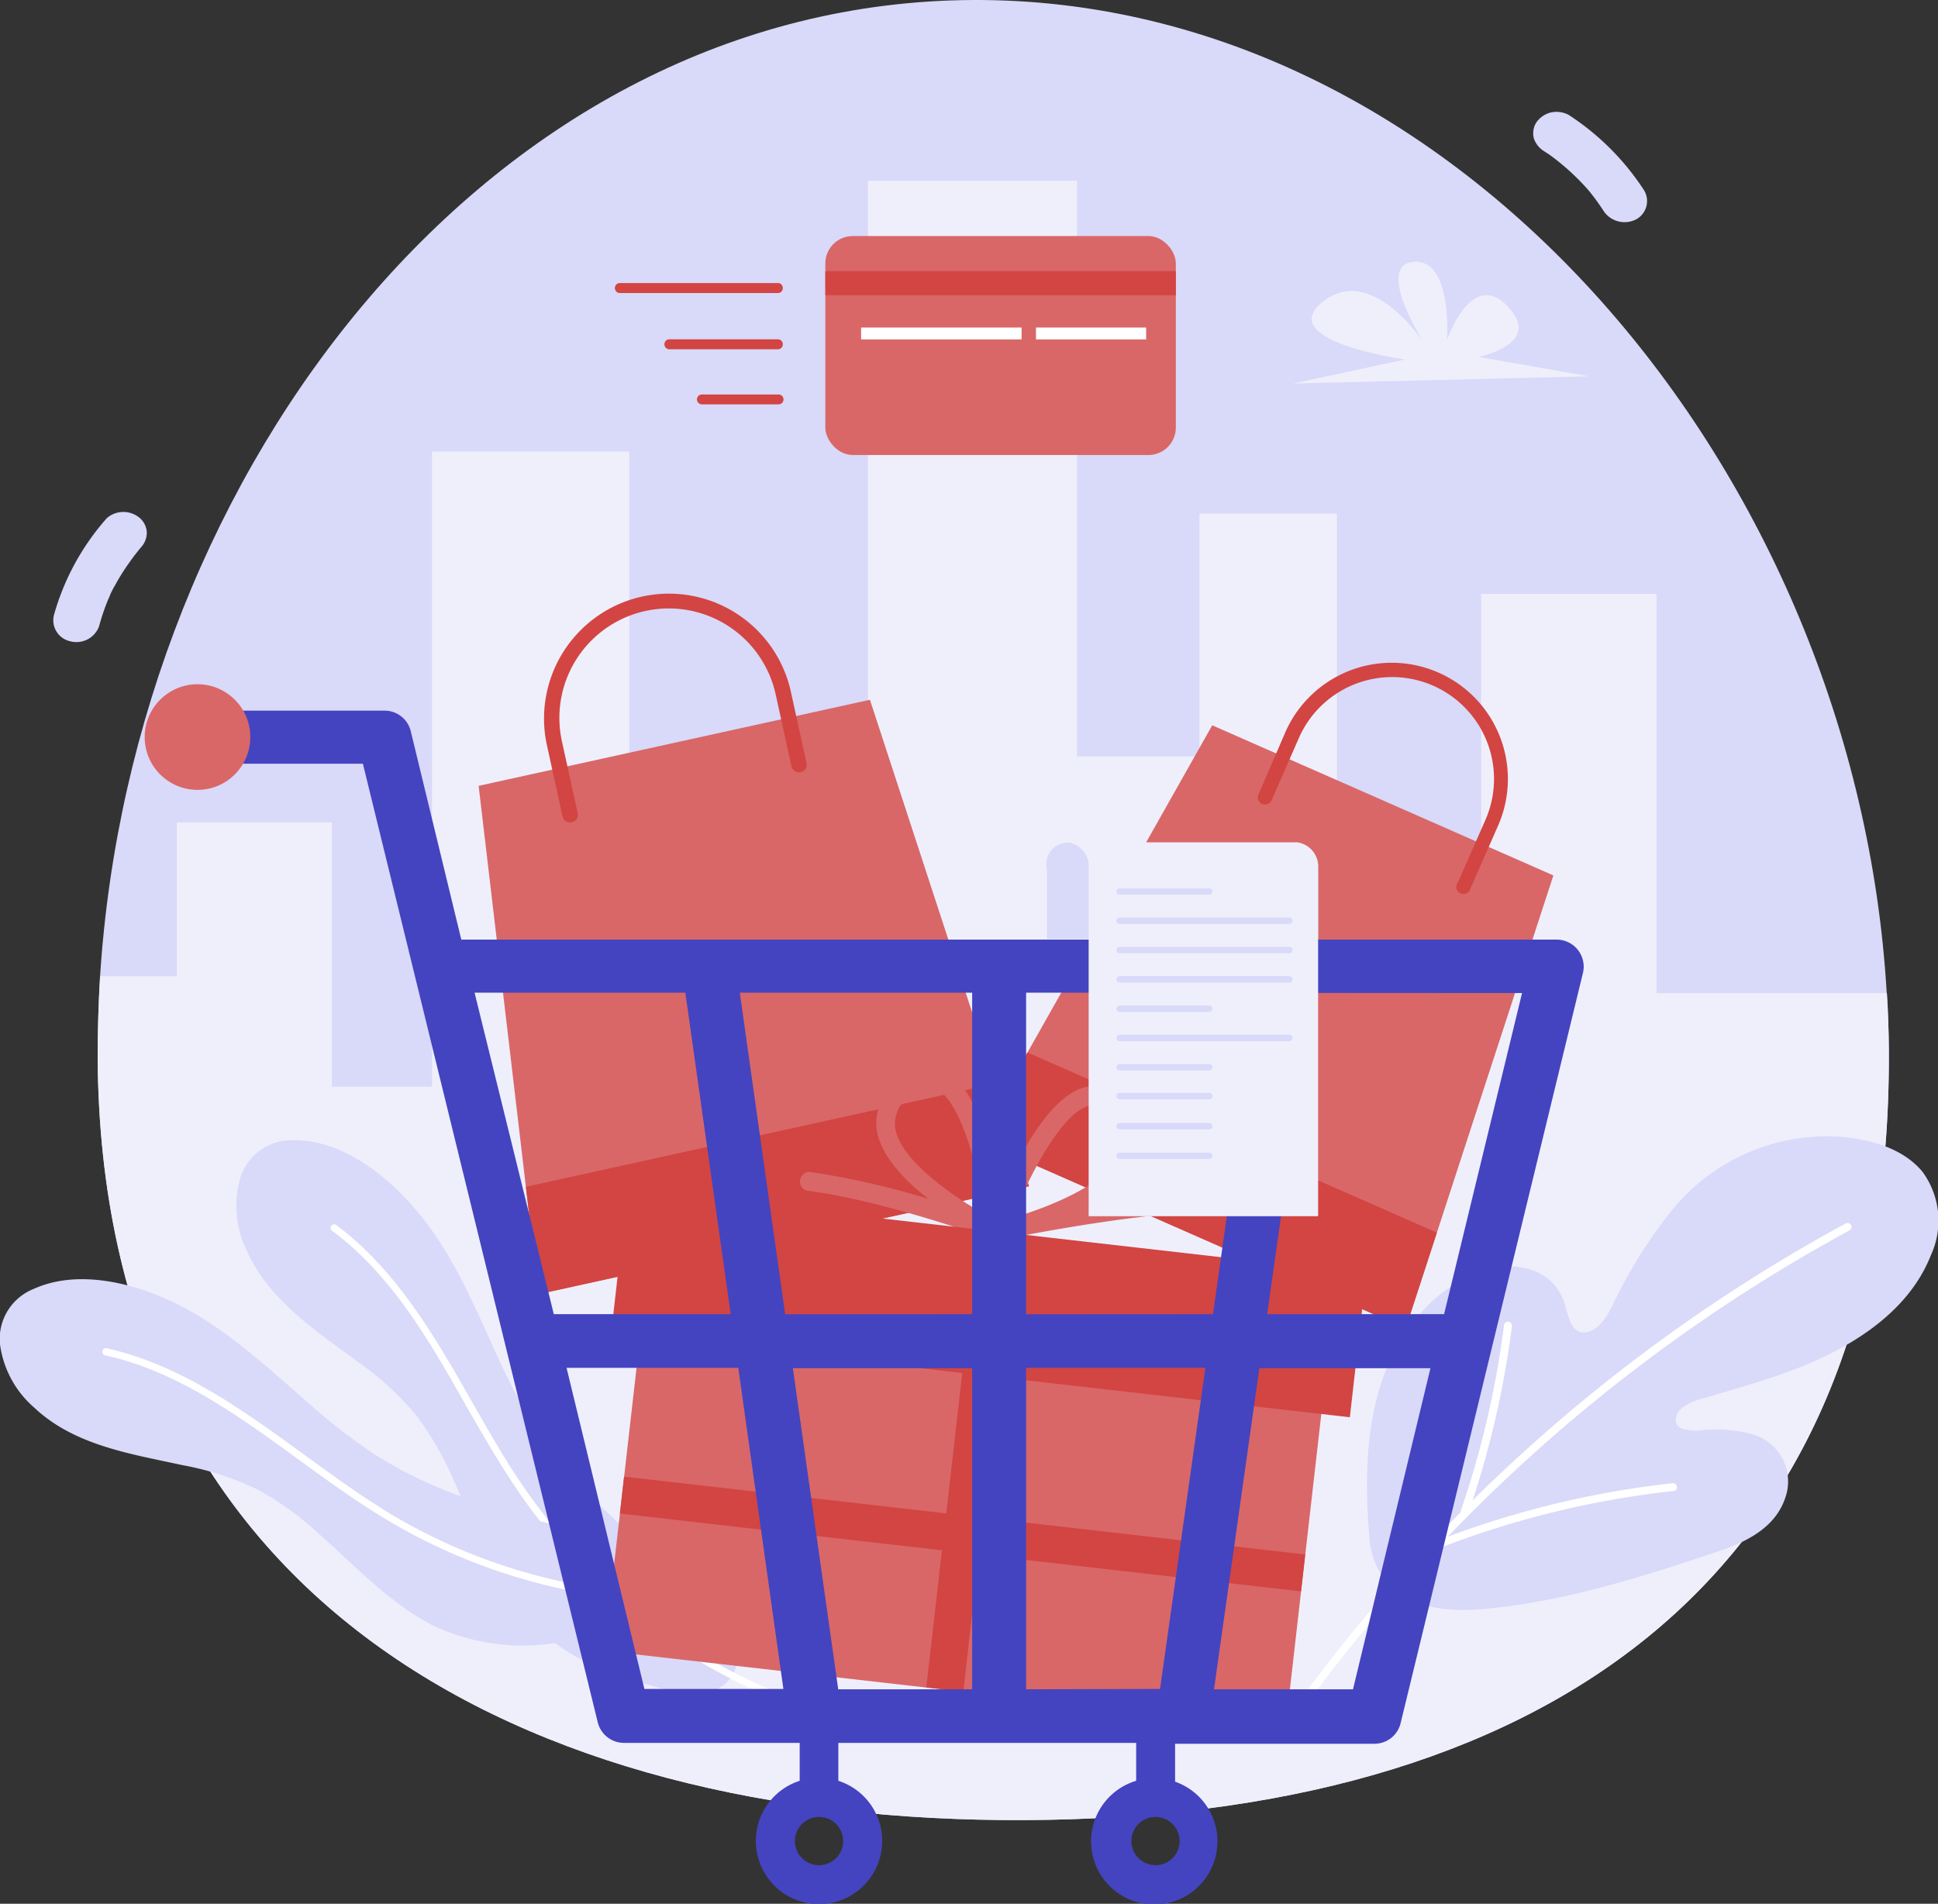 <svg xmlns="http://www.w3.org/2000/svg" viewBox="0 0 153.38 150.66"><rect x="0" y="0" width="153.38" height="150.66" fill="#333333" stroke="none"/><defs><style>.cls-1{fill:#d9d9f9;}.cls-2{fill:#efeffc;}.cls-3{fill:#d96767;}.cls-4{fill:#d24542;}.cls-5{fill:#fff;}.cls-6{fill:#4444c0;}</style></defs><title>Asset 3</title><g id="Layer_2" data-name="Layer 2"><g id="Layer_1-2" data-name="Layer 1"><path class="cls-1" d="M149.49,83.15c.25,42.76-28.35,60.7-68.36,60.89S8,126.51,7.73,83.74q0-3.26.19-6.48C10.51,37,39,.19,77,0c38.57-.18,69.91,37.53,72.32,78.56Q149.48,80.86,149.49,83.15Z"/><path class="cls-1" d="M11.11,43.37a1.76,1.76,0,0,0,.51-1.16A1.61,1.61,0,0,0,11.07,41a2,2,0,0,0-2.61,0,19.46,19.46,0,0,0-4.19,7.67,1.7,1.7,0,0,0,1.29,2.08,1.91,1.91,0,0,0,2.28-1.18q.25-.93.6-1.83c.06-.15.12-.3.19-.45s.22-.6.06-.15a6.15,6.15,0,0,1,.41-.81,16.6,16.6,0,0,1,1-1.62c.19-.27.38-.54.58-.8l.31-.39.1-.12h0l0,0Z"/><path class="cls-1" d="M130.13,15.08a20.28,20.28,0,0,0-6-6,2.08,2.08,0,0,0-1.43-.17,2,2,0,0,0-1.11.78,1.59,1.59,0,0,0-.18,1.31,1.94,1.94,0,0,0,.85,1l.38.25a18.87,18.87,0,0,1,3.09,2.82,17.94,17.94,0,0,1,1.22,1.68,2,2,0,0,0,2.54.61A1.65,1.65,0,0,0,130.13,15.08Z"/><path class="cls-2" d="M102.35,30.35l8.84-1.9S100.8,27,104.68,23.89s8,3.23,8,3.23-3.9-6.12-.8-6.4,2.64,6.19,2.64,6.19,1.93-5.68,4.8-2.67-2.32,4-2.32,4l8.75,1.54Z"/><path class="cls-2" d="M149.49,83.15c.25,42.76-28.35,60.7-68.36,60.89S8,126.51,7.73,83.74q0-3.26.19-6.48H14V65.08H26.26V86h7.93V35.73H49.8V75.61H68.69V14.3H85.24V59.86h9.69V40.65h10.88v32h11.41V47h13.89v31.6h18.23Q149.48,80.86,149.49,83.15Z"/><rect class="cls-3" x="65.32" y="18.68" width="27.74" height="17.33" rx="2.17"/><rect class="cls-4" x="65.32" y="21.46" width="27.74" height="1.91"/><rect class="cls-5" x="68.15" y="25.92" width="12.7" height="0.94"/><rect class="cls-5" x="81.99" y="25.92" width="8.72" height="0.94"/><path class="cls-4" d="M61.62,23.19H49a.4.4,0,0,1,0-.79H61.62a.4.4,0,0,1,0,.79Z"/><path class="cls-4" d="M61.62,27.64h-8.7a.4.4,0,0,1,0-.79h8.7a.4.4,0,0,1,0,.79Z"/><path class="cls-4" d="M61.62,32H55.55a.39.39,0,0,1,0-.78h6.07a.39.39,0,0,1,0,.78Z"/><path class="cls-1" d="M56.8,127.24a59.15,59.15,0,0,0-5-4.23c-1.72-1.45-3.42-2.94-5-4.55a33,33,0,0,1-4.25-5.18,48.24,48.24,0,0,1-3.29-6.19c-1.8-3.93-3.49-8-6.3-11.29-2.33-2.79-5.9-5.59-9.73-5.57a4.28,4.28,0,0,0-4.19,2.91,8,8,0,0,0,.41,5.65c1.69,4,5.46,6.47,8.82,8.95a23.2,23.2,0,0,1,4.75,4.37,25.47,25.47,0,0,1,2.87,5c1.58,3.46,2.82,7.15,5.17,10.2a16.51,16.51,0,0,0,8.19,5.34c2.37.76,7.4,2.86,8.87-.41C59,130.49,58,128.54,56.8,127.24Z"/><path class="cls-5" d="M63.68,135.31a.2.2,0,0,1-.15,0,45.88,45.88,0,0,1-22.18-16.8c-1.63-2.33-3.08-4.86-4.49-7.31C34,106.13,31,100.9,26.28,97.4a.28.28,0,1,1,.34-.45c4.78,3.57,7.81,8.85,10.74,14,1.4,2.44,2.84,5,4.46,7.26a45.3,45.3,0,0,0,21.9,16.59.28.28,0,0,1,.17.37A.26.26,0,0,1,63.68,135.31Z"/><path class="cls-1" d="M48.39,122.07a59,59,0,0,0-6.26-1.83c-2.17-.62-4.33-1.29-6.43-2.11a34.61,34.61,0,0,1-6-3,46.89,46.89,0,0,1-5.53-4.31C20.92,108,17.73,105,13.81,103.1c-3.27-1.58-7.67-2.68-11.16-1.09A4.25,4.25,0,0,0,0,106.38a8,8,0,0,0,2.69,5c3.17,3,7.62,3.67,11.7,4.56a23.47,23.47,0,0,1,6.12,2,25.2,25.2,0,0,1,4.68,3.4c2.85,2.52,5.49,5.38,8.88,7.2a16.57,16.57,0,0,0,9.66,1.52c2.47-.27,7.92-.41,7.93-4C51.68,124.15,50.05,122.75,48.39,122.07Z"/><path class="cls-5" d="M58,126.62a.25.25,0,0,1-.15,0,45.82,45.82,0,0,1-27.11-6.27c-2.44-1.45-4.8-3.16-7.08-4.82-4.72-3.43-9.6-7-15.3-8.26a.29.29,0,1,1,.13-.56c5.81,1.31,10.74,4.89,15.5,8.35,2.28,1.66,4.62,3.36,7,4.8a45.25,45.25,0,0,0,26.77,6.19.29.29,0,0,1,.31.27A.3.3,0,0,1,58,126.62Z"/><path class="cls-1" d="M135.89,122.81c2.23-.75,4.55-1.83,5.38-4.21a3.88,3.88,0,0,0-2.57-5.09,10.87,10.87,0,0,0-3.94-.33,4,4,0,0,1-1.66-.13c-.75-.33-.52-1.16,0-1.61a4.51,4.51,0,0,1,1.8-.8l2.29-.68c1.39-.41,2.78-.84,4.14-1.33,4.62-1.66,9.6-4.49,11.49-9.3a6.54,6.54,0,0,0-.67-6.6c-1.51-1.82-4-2.53-6.29-2.75a15.78,15.78,0,0,0-13.65,5.94,37.59,37.59,0,0,0-4.13,6.45c-.54,1-1.08,2.58-2.29,3-1.48.49-1.67-1.35-2-2.32-.8-2.36-3.28-3.18-5.58-2.69a11.12,11.12,0,0,0-5.88,3.69c-3.4,3.91-4.24,9.16-4.13,14.19,0,1.37.13,2.73.24,4.1a.78.78,0,0,0,.07.23,5.44,5.44,0,0,0,2.4,3.6c2.07,1.39,4.73,1.35,7.1,1.11C124.11,126.65,130.09,124.76,135.89,122.81Z"/><path class="cls-5" d="M103.87,134.23a129.59,129.59,0,0,1,9.72-11.61h.06A72.94,72.94,0,0,1,132.44,118a.31.31,0,0,0,.28-.34.32.32,0,0,0-.35-.28,73.67,73.67,0,0,0-17.8,4.24,130.35,130.35,0,0,1,31.81-24.25.3.3,0,0,0,.12-.42.31.31,0,0,0-.42-.13,130.67,130.67,0,0,0-29.53,21.91,73.88,73.88,0,0,0,3.11-13.78.32.32,0,0,0-.27-.35.32.32,0,0,0-.36.28,73.79,73.79,0,0,1-3.41,14.66.25.25,0,0,0,0,.12,128.31,128.31,0,0,0-12.24,14.23.29.29,0,0,0-.06.25.33.33,0,0,0,.12.19A.32.32,0,0,0,103.87,134.23Z"/><polygon class="cls-3" points="77.41 90.22 111.25 105.12 113.72 97.55 122.94 69.28 95.94 57.4 81.32 83.29 77.41 90.22"/><polygon class="cls-4" points="77.41 90.22 111.25 105.12 113.72 97.55 81.32 83.29 77.41 90.22"/><path class="cls-4" d="M99.89,63.62a.58.58,0,0,0,.75-.29l2.16-4.93a8.06,8.06,0,0,1,14.76,6.49l-2.17,4.93a.57.57,0,1,0,1,.46l2.17-4.93a9.19,9.19,0,0,0-16.83-7.41L99.6,62.87A.56.56,0,0,0,99.89,63.62Z"/><polygon class="cls-3" points="42.62 102.42 81.44 93.88 78.78 85.75 68.85 55.38 37.88 62.19 41.62 93.92 42.62 102.42"/><polygon class="cls-4" points="42.62 102.42 81.44 93.88 78.78 85.75 41.62 93.92 42.62 102.42"/><path class="cls-4" d="M45.26,65.07a.6.6,0,0,0,.46-.72L44.48,58.7A8.66,8.66,0,1,1,61.4,55l1.24,5.65a.62.62,0,0,0,.73.46.6.6,0,0,0,.46-.73l-1.24-5.65A9.88,9.88,0,1,0,43.29,59l1.24,5.65A.6.6,0,0,0,45.26,65.07Z"/><path class="cls-3" d="M63.32,93.42a.73.73,0,0,0,.64.82c6.15.8,14.62,3.88,14.7,3.92a.51.51,0,0,0,.17,0h0a.55.55,0,0,0,.22,0h0c.46-.1,13.59-2.82,19.66-2.23a.73.73,0,0,0,.15-1.46h0c-3.25-.32-8.29.25-12.51.89A8,8,0,0,0,90,91.75a4.15,4.15,0,0,0-.71-4A3.32,3.32,0,0,0,86.13,86c-2.88.4-5.51,5.45-6.9,8.66-.63-3.44-2-9-4.77-10-.77-.3-2-.38-3.48.93a4.14,4.14,0,0,0-1.6,3.77c.27,2,2.12,4,4.1,5.52a64.45,64.45,0,0,0-9.33-2.13A.75.75,0,0,0,63.32,93.42ZM78,96.14c-2.62-1.48-6.81-4.35-7.16-6.94A2.75,2.75,0,0,1,72,86.72,2.19,2.19,0,0,1,73.62,86a1.66,1.66,0,0,1,.31.08C75.91,86.82,77.37,92.17,78,96.14Zm2.12.25c1.5-3.74,4.13-8.62,6.23-8.91a1,1,0,0,1,.32,0c.34,0,.85.25,1.46,1.1a2.71,2.71,0,0,1,.53,2.66C87.73,93.68,83,95.54,80.11,96.39Z"/><rect class="cls-3" x="49.61" y="99.08" width="54.26" height="34.74" transform="translate(139.79 240.86) rotate(-173.49)"/><rect class="cls-4" x="48.85" y="97.43" width="58.84" height="11.43" transform="translate(144.32 214.5) rotate(-173.49)"/><polygon class="cls-4" points="49.39 116.86 74.89 119.77 77.45 97.3 80.37 97.63 77.81 120.11 103.3 123.02 102.97 125.94 77.47 123.03 76.24 133.87 73.31 133.54 74.55 122.69 49.06 119.78 49.39 116.86"/><path class="cls-6" d="M13.48,58.3a2.13,2.13,0,0,0,2.13,2.14H28.72l18.59,75.87a2.14,2.14,0,0,0,2.08,1.62h13.9v3a5,5,0,1,0,3.06,0v-3H89.92v3A5,5,0,1,0,93,141v-3h15.78a2.13,2.13,0,0,0,2.07-1.63l14.43-59.37a2.14,2.14,0,0,0-2.08-2.64H36.51l-4-16.49a2.13,2.13,0,0,0-2.07-1.63H15.61A2.13,2.13,0,0,0,13.48,58.3Zm76.06,87.39a1.91,1.91,0,1,1,1.91,1.92A1.92,1.92,0,0,1,89.54,145.69Zm-23.2-12-3.59-25.41H76.94v25.41Zm14.87,0V108.25H95.4l-3.59,25.41Zm0-29.68V78.56H99.59L96,104Zm-19.07,0L58.55,78.56H76.94V104Zm58.32-25.42L114.29,104h-14l3.59-25.42Zm-13.38,55.1h-11l3.59-25.41h13.54Zm-44.17,12a1.91,1.91,0,1,1,1.91,1.92A1.92,1.92,0,0,1,62.91,145.69ZM44.84,108.25H58.43L62,133.66h-11ZM37.56,78.56H54.24L57.83,104h-14Z"/><circle class="cls-3" cx="15.63" cy="58.33" r="4.18"/><path class="cls-1" d="M86.16,68.79a1.7,1.7,0,1,0-3.3,0v5.52h21.46V68.79Z"/><path class="cls-2" d="M102.67,66.66H84.51a1.94,1.94,0,0,1,1.65,2.13V96.25h18.16V68.79A1.94,1.94,0,0,0,102.67,66.66Z"/><path class="cls-1" d="M95.71,70.8h-7.1a.25.25,0,0,1,0-.5h7.1a.25.25,0,0,1,0,.5Z"/><path class="cls-1" d="M95.71,80.08h-7.1a.25.25,0,0,1-.25-.25.26.26,0,0,1,.25-.26h7.1a.26.26,0,0,1,.25.26A.25.25,0,0,1,95.71,80.08Z"/><path class="cls-1" d="M95.71,84.72h-7.1a.26.26,0,0,1-.25-.26.25.25,0,0,1,.25-.25h7.1a.25.25,0,0,1,.25.25A.26.26,0,0,1,95.71,84.72Z"/><path class="cls-1" d="M95.71,87h-7.1a.26.26,0,0,1-.25-.26.25.25,0,0,1,.25-.25h7.1a.25.25,0,0,1,.25.25A.26.26,0,0,1,95.71,87Z"/><path class="cls-1" d="M95.71,89.38h-7.1a.25.25,0,0,1-.25-.25.26.26,0,0,1,.25-.26h7.1a.26.26,0,0,1,.25.26A.25.25,0,0,1,95.71,89.38Z"/><path class="cls-1" d="M95.71,91.72h-7.1a.25.25,0,1,1,0-.5h7.1a.25.25,0,1,1,0,.5Z"/><path class="cls-1" d="M102.05,73.12H88.61a.25.25,0,0,1-.25-.25.26.26,0,0,1,.25-.26h13.44a.26.26,0,0,1,.25.26A.25.25,0,0,1,102.05,73.12Z"/><path class="cls-1" d="M102.05,75.44H88.61a.25.25,0,0,1-.25-.25.26.26,0,0,1,.25-.26h13.44a.26.26,0,0,1,.25.26A.25.25,0,0,1,102.05,75.44Z"/><path class="cls-1" d="M102.05,77.76H88.61a.25.25,0,0,1-.25-.25.26.26,0,0,1,.25-.26h13.44a.26.26,0,0,1,.25.26A.25.25,0,0,1,102.05,77.76Z"/><path class="cls-1" d="M102.05,82.4H88.61a.26.26,0,0,1-.25-.26.25.25,0,0,1,.25-.25h13.44a.25.25,0,0,1,.25.25A.26.26,0,0,1,102.05,82.4Z"/></g></g></svg>
